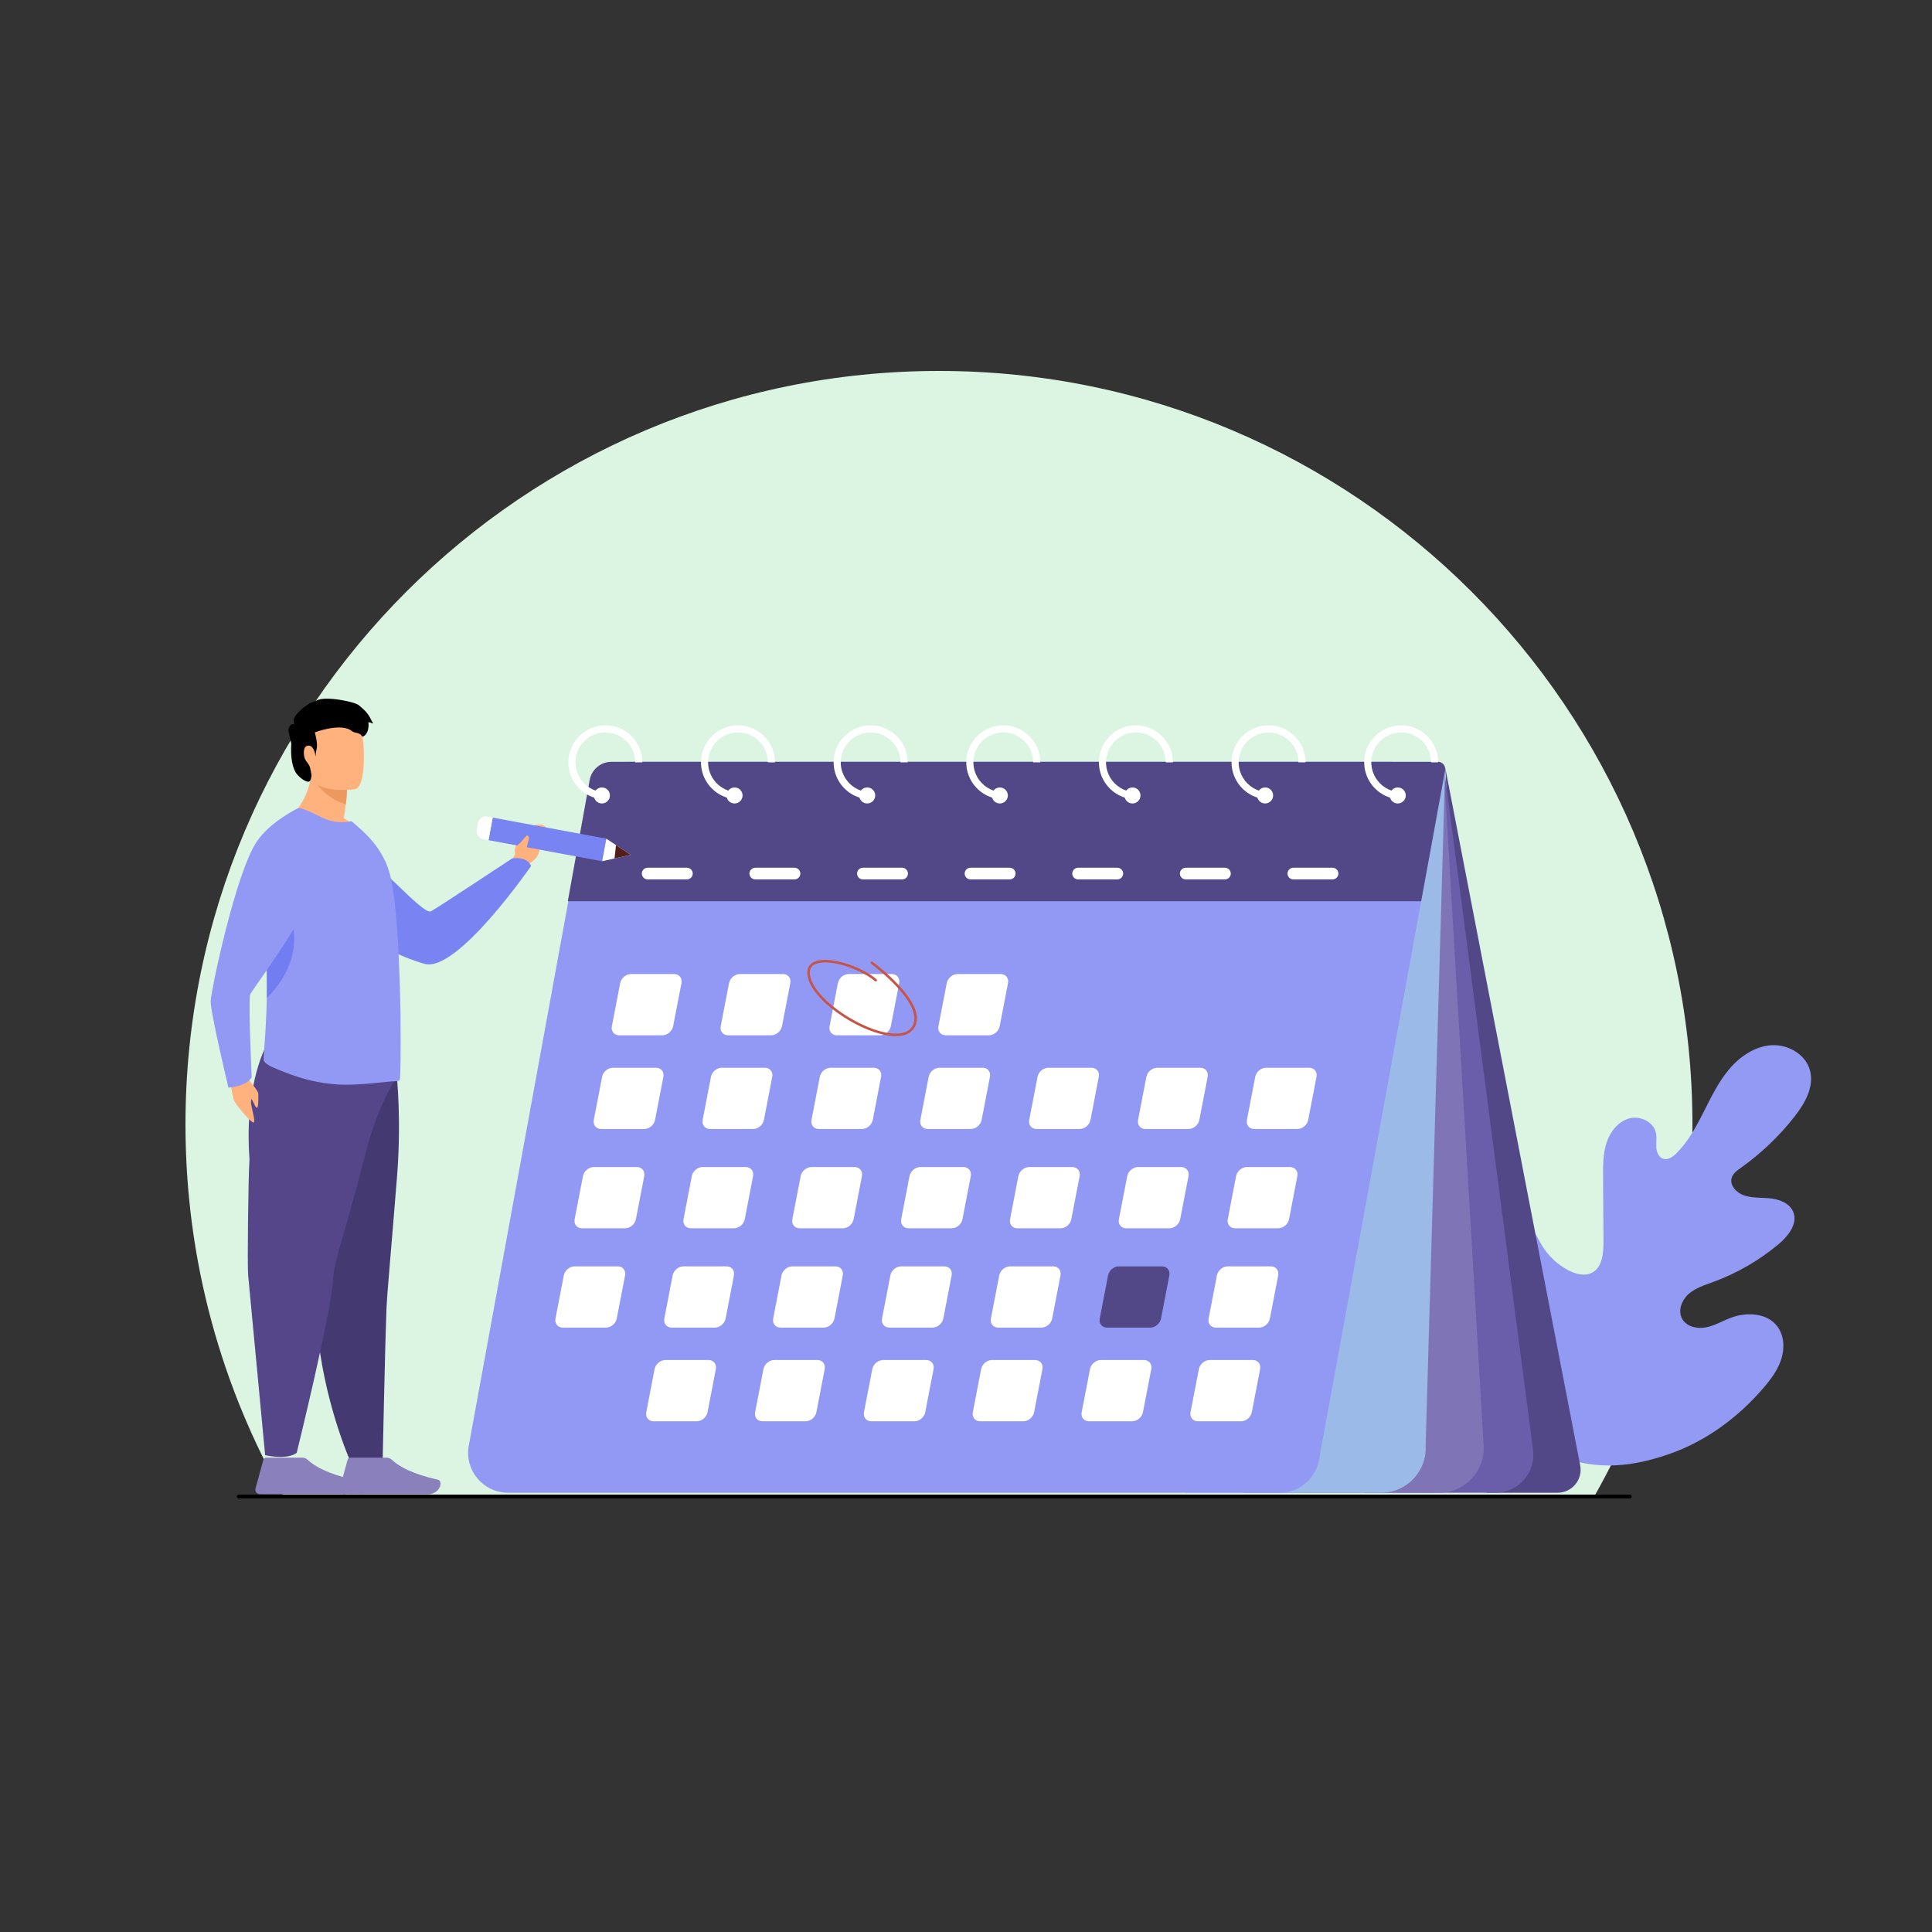<?xml version="1.0" encoding="UTF-8" standalone="no"?>
<!DOCTYPE svg PUBLIC "-//W3C//DTD SVG 1.1//EN" "http://www.w3.org/Graphics/SVG/1.1/DTD/svg11.dtd">
<svg width="100%" height="100%" viewBox="0 0 500 500" version="1.1" xmlns="http://www.w3.org/2000/svg" xmlns:xlink="http://www.w3.org/1999/xlink" xml:space="preserve" xmlns:serif="http://www.serif.com/" style="fill-rule:evenodd;clip-rule:evenodd;stroke-linecap:round;stroke-linejoin:round;stroke-miterlimit:1.5;">
    <rect x="0" y="0" width="500" height="500" fill="#333333" stroke="none"/>
    <g transform="matrix(1,0,0,1,0,-1081.77)">
        <g id="Artboard1" transform="matrix(1,0,0,1,0,1081.77)">
            <rect x="0" y="0" width="499.999" height="500" style="fill:none;"/>
            <g transform="matrix(1,0,0,1,-11.453,-65.453)">
                <path d="M85.026,453C68.756,424.533 59.453,391.571 59.453,356.453C59.453,248.83 146.83,161.453 254.453,161.453C362.076,161.453 449.453,248.83 449.453,356.453C449.453,391.571 440.15,424.533 423.88,453L85.026,453Z" style="fill:rgb(220,245,226);"/>
            </g>
            <g transform="matrix(1,0,0,1,404.104,273.723)">
                <path d="M0,103.336C-15.448,92.543 -18.953,72.51 -18.342,54.502C-18.24,51.496 -18.57,48.327 -17.141,45.69C-15.71,43.053 -12.374,41.25 -9.683,42.517C-7.45,43.567 -6.478,46.164 -5.229,48.312C-3.567,51.169 -1.092,53.533 1.821,55.045C3.735,56.038 6.104,56.646 7.993,55.604C10.586,54.173 10.892,50.591 10.873,47.601C10.838,42.028 10.804,36.456 10.769,30.885C10.75,27.896 10.741,24.843 11.671,22.005C12.601,19.168 14.655,16.532 17.499,15.735C20.344,14.939 23.86,16.579 24.461,19.505C24.711,20.723 24.463,21.987 24.546,23.228C24.629,24.469 25.207,25.842 26.386,26.188C27.579,26.538 28.775,25.69 29.669,24.815C32.755,21.797 34.849,17.908 36.806,14.041C38.763,10.174 40.662,6.215 43.462,2.922C46.262,-0.37 50.135,-2.979 54.416,-3.222C58.698,-3.464 63.26,-0.821 64.342,3.382C65.427,7.597 62.968,11.873 60.292,15.285C56.322,20.347 51.626,24.823 46.397,28.529C45.455,29.198 44.434,29.921 44.073,31.028C43.424,33.022 45.313,35.001 47.28,35.656C49.509,36.398 51.927,36.167 54.258,36.441C56.589,36.716 59.114,37.744 59.996,39.947C61.221,43.003 58.665,46.206 56.15,48.304C51.115,52.505 45.365,55.823 39.231,58.07C37.032,58.875 34.718,59.581 32.944,61.126C31.171,62.672 30.101,65.358 31.172,67.464C32.244,69.572 34.994,70.246 37.298,69.818C39.601,69.392 41.663,68.141 43.858,67.313C47.967,65.762 53.272,66.045 55.904,69.596C57.634,71.93 57.786,75.18 56.911,77.962C56.037,80.744 54.263,83.141 52.379,85.351C45.794,93.076 37.364,99.296 27.833,102.601C18.303,105.905 9.472,106.8 0,103.336" style="fill:rgb(147,154,244);fill-rule:nonzero;"/>
            </g>
            <g transform="matrix(0.197,0,0,0.197,-42.663,50.044)">
                <g transform="matrix(-1,0,0,1,3124.57,0)">
                    <path d="M898.268,1550.61C898.268,1550.61 948.857,1557.09 977.772,1603L971.6,1607.21C971.6,1607.21 932.84,1564.69 901.488,1557.11C870.137,1549.52 898.268,1550.61 898.268,1550.61Z" style="fill:rgb(130,179,120);fill-rule:nonzero;"/>
                </g>
                <g transform="matrix(-1,0,0,1,3124.57,0)">
                    <path d="M920.569,1424.95C920.569,1424.95 971.738,1502.65 942.567,1597.24L929.402,1593.7C929.402,1593.7 942.181,1489.52 915.41,1437.12C888.639,1384.72 920.569,1424.95 920.569,1424.95Z" style="fill:rgb(130,179,120);fill-rule:nonzero;"/>
                </g>
                <g transform="matrix(-1,0,0,1,3124.57,0)">
                    <path d="M1009.41,754.397L832.107,1671.01C828.501,1689.66 842.784,1706.97 861.772,1706.97L955.28,1706.97L1009.41,754.397Z" style="fill:rgb(82,71,135);fill-rule:nonzero;"/>
                </g>
                <g transform="matrix(-1,0,0,1,3124.57,0)">
                    <path d="M2161.39,1095.73C2161.39,1095.73 2122.7,1147.72 2139.21,1214.65L2148.51,1212.72C2148.51,1212.72 2143.78,1139.77 2164.49,1104.4C2185.2,1069.03 2161.39,1095.73 2161.39,1095.73Z" style="fill:rgb(199,220,251);fill-rule:nonzero;"/>
                </g>
                <g transform="matrix(-1,0,0,1,3124.57,0)">
                    <path d="M1976.21,906.387C1976.21,906.387 1951.8,988.786 2002.93,1064.58L2013.62,1057.93C2013.62,1057.93 1974.41,969.259 1984.03,915.767C1993.66,862.275 1976.21,906.387 1976.21,906.387Z" style="fill:rgb(223,235,253);fill-rule:nonzero;"/>
                </g>
                <g transform="matrix(-1,0,0,1,3124.57,0)">
                    <path d="M1011.54,750.688L894.02,1650.66C890.123,1680.5 913.355,1706.97 943.45,1706.97L1115.85,1706.97L1018.65,747.438L1011.54,750.688Z" style="fill:rgb(106,94,170);fill-rule:nonzero;"/>
                </g>
                <g transform="matrix(-1,0,0,1,3124.57,0)">
                    <path d="M1011.54,750.688L958.93,1644.92C956.95,1678.58 983.712,1706.97 1017.43,1706.97L1274.55,1706.97L1011.54,750.688Z" style="fill:rgb(127,117,182);fill-rule:nonzero;"/>
                </g>
                <g transform="matrix(-1,0,0,1,3124.57,0)">
                    <path d="M1009.56,757.988L1035.14,1644.92C1033.16,1678.58 1059.92,1706.97 1093.64,1706.97L1350.76,1706.97L1009.56,757.988Z" style="fill:rgb(156,186,232);fill-rule:nonzero;"/>
                </g>
                <g transform="matrix(-1,0,0,1,3124.57,0)">
                    <path d="M2240.59,1706.97L1226.79,1706.97C1201.48,1706.97 1179.78,1688.88 1175.23,1663.98L1020.97,820.36C1013.96,782.058 1043.38,746.773 1082.32,746.773L2084.18,746.773C2109.49,746.773 2131.19,764.861 2135.74,789.761L2292.15,1645.12C2298.04,1677.31 2273.32,1706.97 2240.59,1706.97Z" style="fill:rgb(146,153,244);fill-rule:nonzero;"/>
                </g>
                <g transform="matrix(-1,0,0,1,3124.57,0)">
                    <path d="M1041.04,929.921L2162.08,929.921L2133.33,770.642C2130.84,756.824 2118.81,746.773 2104.77,746.773L1018.91,746.773C1012.98,746.773 1008.5,752.15 1009.56,757.988L1041.04,929.921Z" style="fill:rgb(82,71,135);fill-rule:nonzero;"/>
                </g>
                <g transform="matrix(-1,0,0,1,3124.57,0)">
                    <path d="M1067.25,698.842C1040.44,698.842 1018.64,720.633 1018.64,747.434L1027.98,747.434C1027.98,725.781 1045.59,708.168 1067.25,708.168C1088.9,708.168 1106.52,725.781 1106.52,747.434C1106.52,751.783 1105.82,755.961 1104.5,759.865C1100.65,771.405 1091.57,780.571 1080.09,784.543C1076.73,785.708 1073.18,786.438 1069.48,786.644L1069.48,795.981C1073.8,795.787 1077.95,795.034 1081.9,793.778C1097.67,788.79 1109.98,775.948 1114.24,759.865C1115.29,755.893 1115.85,751.726 1115.85,747.434C1115.85,720.633 1094.05,698.842 1067.25,698.842Z" style="fill:white;fill-rule:nonzero;"/>
                </g>
                <g transform="matrix(-1,0,0,1,3124.57,0)">
                    <path d="M1082.28,790.97C1082.28,791.94 1082.14,792.888 1081.9,793.778C1080.67,798.229 1076.6,801.494 1071.76,801.494C1065.95,801.494 1061.23,796.78 1061.23,790.97C1061.23,785.16 1065.95,780.445 1071.76,780.445C1075.15,780.445 1078.16,782.055 1080.09,784.543C1081.47,786.324 1082.28,788.55 1082.28,790.97Z" style="fill:white;fill-rule:nonzero;"/>
                </g>
                <g transform="matrix(-1,0,0,1,3124.57,0)">
                    <path d="M1241.5,698.842C1214.7,698.842 1192.9,720.633 1192.9,747.434L1202.23,747.434C1202.23,725.781 1219.85,708.168 1241.5,708.168C1263.16,708.168 1280.77,725.781 1280.77,747.434C1280.77,751.783 1280.06,755.961 1278.75,759.865C1274.89,771.405 1265.82,780.571 1254.34,784.543C1250.99,785.708 1247.43,786.438 1243.73,786.644L1243.73,795.981C1248.04,795.787 1252.2,795.034 1256.15,793.778C1271.92,788.79 1284.24,775.948 1288.5,759.865C1289.55,755.893 1290.11,751.726 1290.11,747.434C1290.11,720.633 1268.3,698.842 1241.5,698.842Z" style="fill:white;fill-rule:nonzero;"/>
                </g>
                <g transform="matrix(-1,0,0,1,3124.57,0)">
                    <path d="M1256.52,790.97C1256.52,791.94 1256.39,792.888 1256.15,793.778C1254.92,798.229 1250.85,801.494 1246,801.494C1240.19,801.494 1235.48,796.78 1235.48,790.97C1235.48,785.16 1240.19,780.445 1246,780.445C1249.4,780.445 1252.42,782.055 1254.34,784.543C1255.71,786.324 1256.52,788.55 1256.52,790.97Z" style="fill:white;fill-rule:nonzero;"/>
                </g>
                <g transform="matrix(-1,0,0,1,3124.57,0)">
                    <path d="M1415.76,698.842C1388.96,698.842 1367.16,720.633 1367.16,747.434L1376.48,747.434C1376.48,725.781 1394.09,708.168 1415.76,708.168C1437.41,708.168 1455.03,725.781 1455.03,747.434C1455.03,751.783 1454.32,755.961 1453,759.865C1449.15,771.405 1440.07,780.571 1428.6,784.543C1425.24,785.708 1421.68,786.438 1417.98,786.644L1417.98,795.981C1422.29,795.787 1426.45,795.034 1430.4,793.778C1446.18,788.778 1458.48,775.948 1462.74,759.865C1463.79,755.893 1464.35,751.726 1464.35,747.434C1464.35,720.633 1442.55,698.842 1415.76,698.842Z" style="fill:white;fill-rule:nonzero;"/>
                </g>
                <g transform="matrix(-1,0,0,1,3124.57,0)">
                    <path d="M1430.78,790.97C1430.78,791.94 1430.64,792.888 1430.4,793.778C1429.17,798.229 1425.1,801.494 1420.26,801.494C1414.45,801.494 1409.73,796.78 1409.73,790.97C1409.73,785.16 1414.45,780.445 1420.26,780.445C1423.65,780.445 1426.66,782.055 1428.6,784.543C1429.97,786.324 1430.78,788.55 1430.78,790.97Z" style="fill:white;fill-rule:nonzero;"/>
                </g>
                <g transform="matrix(-1,0,0,1,3124.57,0)">
                    <path d="M1590,698.842C1563.2,698.842 1541.41,720.633 1541.41,747.434L1550.74,747.434C1550.74,725.781 1568.35,708.168 1590,708.168C1611.66,708.168 1629.28,725.781 1629.28,747.434C1629.28,751.783 1628.57,755.961 1627.26,759.865C1623.4,771.405 1614.33,780.571 1602.85,784.543C1599.49,785.708 1595.94,786.438 1592.24,786.644L1592.24,795.981C1596.54,795.787 1600.71,795.034 1604.66,793.778C1620.44,788.778 1632.74,775.948 1637,759.865C1638.05,755.893 1638.61,751.726 1638.61,747.434C1638.61,720.633 1616.81,698.842 1590,698.842Z" style="fill:white;fill-rule:nonzero;"/>
                </g>
                <g transform="matrix(-1,0,0,1,3124.57,0)">
                    <path d="M1605.04,790.97C1605.04,791.94 1604.9,792.888 1604.66,793.778C1603.43,798.229 1599.35,801.494 1594.51,801.494C1588.7,801.494 1583.99,796.78 1583.99,790.97C1583.99,785.16 1588.7,780.445 1594.51,780.445C1597.9,780.445 1600.92,782.055 1602.85,784.543C1604.23,786.324 1605.04,788.55 1605.04,790.97Z" style="fill:white;fill-rule:nonzero;"/>
                </g>
                <g transform="matrix(-1,0,0,1,3124.57,0)">
                    <path d="M1764.26,698.842C1737.46,698.842 1715.66,720.633 1715.66,747.434L1724.98,747.434C1724.98,725.781 1742.61,708.168 1764.26,708.168C1785.91,708.168 1803.53,725.781 1803.53,747.434C1803.53,751.783 1802.82,755.961 1801.51,759.865C1797.65,771.405 1788.57,780.571 1777.09,784.543C1773.75,785.708 1770.18,786.438 1766.49,786.644L1766.49,795.981C1770.8,795.787 1774.96,795.034 1778.9,793.778C1794.68,788.79 1807,775.948 1811.25,759.865C1812.3,755.893 1812.86,751.726 1812.86,747.434C1812.86,720.633 1791.06,698.842 1764.26,698.842Z" style="fill:white;fill-rule:nonzero;"/>
                </g>
                <g transform="matrix(-1,0,0,1,3124.57,0)">
                    <path d="M1779.28,790.97C1779.28,791.94 1779.14,792.888 1778.9,793.778C1777.67,798.229 1773.61,801.494 1768.76,801.494C1762.95,801.494 1758.23,796.78 1758.23,790.97C1758.23,785.16 1762.95,780.445 1768.76,780.445C1772.16,780.445 1775.17,782.055 1777.09,784.543C1778.47,786.324 1779.28,788.55 1779.28,790.97Z" style="fill:white;fill-rule:nonzero;"/>
                </g>
                <g transform="matrix(-1,0,0,1,3124.57,0)">
                    <path d="M1938.52,698.842C1911.71,698.842 1889.91,720.633 1889.91,747.434L1899.24,747.434C1899.24,725.781 1916.85,708.168 1938.52,708.168C1960.17,708.168 1977.78,725.781 1977.78,747.434C1977.78,751.783 1977.07,755.961 1975.76,759.865C1971.9,771.405 1962.83,780.571 1951.35,784.543C1948,785.708 1944.44,786.438 1940.74,786.644L1940.74,795.981C1945.06,795.787 1949.21,795.034 1953.16,793.778C1968.92,788.79 1981.24,775.948 1985.5,759.865C1986.55,755.893 1987.11,751.726 1987.11,747.434C1987.11,720.633 1965.31,698.842 1938.52,698.842Z" style="fill:white;fill-rule:nonzero;"/>
                </g>
                <g transform="matrix(-1,0,0,1,3124.57,0)">
                    <path d="M1953.54,790.97C1953.54,791.94 1953.4,792.888 1953.16,793.778C1951.93,798.229 1947.85,801.494 1943.01,801.494C1937.2,801.494 1932.49,796.78 1932.49,790.97C1932.49,785.16 1937.2,780.445 1943.01,780.445C1946.4,780.445 1949.42,782.055 1951.35,784.543C1952.73,786.324 1953.54,788.55 1953.54,790.97Z" style="fill:white;fill-rule:nonzero;"/>
                </g>
                <g transform="matrix(-1,0,0,1,3124.57,0)">
                    <path d="M2112.76,698.842C2085.96,698.842 2064.17,720.633 2064.17,747.434L2073.49,747.434C2073.49,725.781 2091.11,708.168 2112.76,708.168C2134.41,708.168 2152.04,725.781 2152.04,747.434C2152.04,751.783 2151.33,755.961 2150.02,759.865C2146.16,771.405 2137.09,780.571 2125.6,784.543C2122.25,785.708 2118.7,786.438 2115,786.644L2115,795.981C2119.31,795.787 2123.47,795.034 2127.42,793.778C2143.18,788.79 2155.5,775.948 2159.75,759.865C2160.8,755.893 2161.36,751.726 2161.36,747.434C2161.36,720.633 2139.56,698.842 2112.76,698.842Z" style="fill:white;fill-rule:nonzero;"/>
                </g>
                <g transform="matrix(-1,0,0,1,3124.57,0)">
                    <path d="M2127.79,790.97C2127.79,791.94 2127.66,792.888 2127.42,793.778C2126.18,798.229 2122.11,801.494 2117.27,801.494C2111.46,801.494 2106.75,796.78 2106.75,790.97C2106.75,785.16 2111.46,780.445 2117.27,780.445C2120.66,780.445 2123.67,782.055 2125.6,784.543C2126.98,786.324 2127.79,788.55 2127.79,790.97Z" style="fill:white;fill-rule:nonzero;"/>
                </g>
                <g transform="matrix(-1,0,0,1,3124.57,0)">
                    <path d="M1689.32,1229.14L1632.65,1229.14C1626.1,1229.14 1619.71,1223.79 1618.44,1217.23L1607.51,1160.56C1606.25,1154.01 1610.57,1148.65 1617.13,1148.65L1673.8,1148.65C1680.35,1148.65 1686.74,1154.01 1688,1160.56L1698.94,1217.23C1700.2,1223.79 1695.87,1229.14 1689.32,1229.14Z" style="fill:white;fill-rule:nonzero;"/>
                </g>
                <g transform="matrix(-1,0,0,1,3124.57,0)">
                    <path d="M1832.32,1229.14L1775.65,1229.14C1769.1,1229.14 1762.71,1223.79 1761.45,1217.23L1750.51,1160.56C1749.25,1154.01 1753.58,1148.65 1760.13,1148.65L1816.8,1148.65C1823.35,1148.65 1829.74,1154.01 1831.01,1160.56L1841.94,1217.23C1843.2,1223.79 1838.88,1229.14 1832.32,1229.14Z" style="fill:white;fill-rule:nonzero;"/>
                </g>
                <g transform="matrix(-1,0,0,1,3124.57,0)">
                    <path d="M1975.33,1229.14L1918.66,1229.14C1912.1,1229.14 1905.71,1223.79 1904.45,1217.23L1893.52,1160.56C1892.25,1154.01 1896.58,1148.65 1903.13,1148.65L1959.8,1148.65C1966.35,1148.65 1972.74,1154.01 1974.01,1160.56L1984.94,1217.23C1986.2,1223.79 1981.88,1229.14 1975.33,1229.14Z" style="fill:white;fill-rule:nonzero;"/>
                </g>
                <g transform="matrix(-1,0,0,1,3124.57,0)">
                    <path d="M1260.32,1229.14L1203.65,1229.14C1197.1,1229.14 1190.7,1223.79 1189.44,1217.23L1178.51,1160.56C1177.24,1154.01 1181.57,1148.65 1188.12,1148.65L1244.79,1148.65C1251.34,1148.65 1257.74,1154.01 1259,1160.56L1269.93,1217.23C1271.2,1223.79 1266.87,1229.14 1260.32,1229.14Z" style="fill:white;fill-rule:nonzero;"/>
                </g>
                <g transform="matrix(-1,0,0,1,3124.57,0)">
                    <path d="M1403.32,1229.14L1346.65,1229.14C1340.1,1229.14 1333.7,1223.79 1332.44,1217.23L1321.51,1160.56C1320.25,1154.01 1324.57,1148.65 1331.12,1148.65L1387.79,1148.65C1394.34,1148.65 1400.74,1154.01 1402,1160.56L1412.93,1217.23C1414.2,1223.79 1409.87,1229.14 1403.32,1229.14Z" style="fill:white;fill-rule:nonzero;"/>
                </g>
                <g transform="matrix(-1,0,0,1,3124.57,0)">
                    <path d="M1546.32,1229.14L1489.65,1229.14C1483.1,1229.14 1476.71,1223.79 1475.44,1217.23L1464.51,1160.56C1463.25,1154.01 1467.57,1148.65 1474.12,1148.65L1530.79,1148.65C1537.35,1148.65 1543.74,1154.01 1545,1160.56L1555.93,1217.23C1557.2,1223.79 1552.87,1229.14 1546.32,1229.14Z" style="fill:white;fill-rule:nonzero;"/>
                </g>
                <g transform="matrix(-1,0,0,1,3124.57,0)">
                    <path d="M2118.33,1229.14L2061.66,1229.14C2055.11,1229.14 2048.71,1223.79 2047.45,1217.23L2036.52,1160.56C2035.25,1154.01 2039.58,1148.65 2046.13,1148.65L2102.8,1148.65C2109.35,1148.65 2115.75,1154.01 2117.01,1160.56L2127.94,1217.23C2129.21,1223.79 2124.88,1229.14 2118.33,1229.14Z" style="fill:white;fill-rule:nonzero;"/>
                </g>
                <g transform="matrix(-1,0,0,1,3124.57,0)">
                    <path d="M1665.58,1106.06L1608.91,1106.06C1602.36,1106.06 1595.96,1100.7 1594.7,1094.15L1583.77,1037.48C1582.51,1030.93 1586.83,1025.57 1593.38,1025.57L1650.05,1025.57C1656.6,1025.57 1663,1030.93 1664.26,1037.48L1675.19,1094.15C1676.46,1100.7 1672.13,1106.06 1665.58,1106.06Z" style="fill:white;fill-rule:nonzero;"/>
                </g>
                <g transform="matrix(-1,0,0,1,3124.57,0)">
                    <path d="M1808.58,1106.06L1751.91,1106.06C1745.36,1106.06 1738.97,1100.7 1737.7,1094.15L1726.77,1037.48C1725.51,1030.93 1729.83,1025.57 1736.38,1025.57L1793.05,1025.57C1799.61,1025.57 1806,1030.93 1807.26,1037.48L1818.2,1094.15C1819.46,1100.7 1815.13,1106.06 1808.58,1106.06Z" style="fill:white;fill-rule:nonzero;"/>
                </g>
                <g transform="matrix(-1,0,0,1,3124.57,0)">
                    <path d="M1951.58,1106.06L1894.91,1106.06C1888.36,1106.06 1881.97,1100.7 1880.71,1094.15L1869.77,1037.48C1868.51,1030.93 1872.84,1025.57 1879.39,1025.57L1936.06,1025.57C1942.61,1025.57 1949,1030.93 1950.27,1037.48L1961.2,1094.15C1962.46,1100.7 1958.13,1106.06 1951.58,1106.06Z" style="fill:white;fill-rule:nonzero;"/>
                </g>
                <g transform="matrix(-1,0,0,1,3124.57,0)">
                    <path d="M2094.59,1106.06L2037.92,1106.06C2031.36,1106.06 2024.97,1100.7 2023.71,1094.15L2012.77,1037.48C2011.51,1030.93 2015.84,1025.57 2022.39,1025.57L2079.06,1025.57C2085.61,1025.57 2092,1030.93 2093.27,1037.48L2104.2,1094.15C2105.46,1100.7 2101.14,1106.06 2094.59,1106.06Z" style="fill:white;fill-rule:nonzero;"/>
                </g>
                <g transform="matrix(-1,0,0,1,3124.57,0)">
                    <path d="M1714.49,1359.6L1657.82,1359.6C1651.27,1359.6 1644.87,1354.24 1643.61,1347.69L1632.68,1291.02C1631.41,1284.47 1635.74,1279.11 1642.29,1279.11L1698.96,1279.11C1705.51,1279.11 1711.91,1284.47 1713.17,1291.02L1724.1,1347.69C1725.36,1354.24 1721.04,1359.6 1714.49,1359.6Z" style="fill:white;fill-rule:nonzero;"/>
                </g>
                <g transform="matrix(-1,0,0,1,3124.57,0)">
                    <path d="M1857.49,1359.6L1800.82,1359.6C1794.27,1359.6 1787.87,1354.24 1786.61,1347.69L1775.68,1291.02C1774.41,1284.47 1778.74,1279.11 1785.29,1279.11L1841.96,1279.11C1848.51,1279.11 1854.91,1284.47 1856.17,1291.02L1867.1,1347.69C1868.37,1354.24 1864.04,1359.6 1857.49,1359.6Z" style="fill:white;fill-rule:nonzero;"/>
                </g>
                <g transform="matrix(-1,0,0,1,3124.57,0)">
                    <path d="M2000.49,1359.6L1943.82,1359.6C1937.27,1359.6 1930.88,1354.24 1929.61,1347.69L1918.68,1291.02C1917.42,1284.47 1921.74,1279.11 1928.29,1279.11L1984.96,1279.11C1991.51,1279.11 1997.91,1284.47 1999.17,1291.02L2010.1,1347.69C2011.37,1354.24 2007.04,1359.6 2000.49,1359.6Z" style="fill:white;fill-rule:nonzero;"/>
                </g>
                <g transform="matrix(-1,0,0,1,3124.57,0)">
                    <path d="M1285.48,1359.6L1228.81,1359.6C1222.26,1359.6 1215.87,1354.24 1214.6,1347.69L1203.67,1291.02C1202.41,1284.47 1206.73,1279.11 1213.29,1279.11L1269.96,1279.11C1276.51,1279.11 1282.9,1284.47 1284.16,1291.02L1295.1,1347.69C1296.36,1354.24 1292.03,1359.6 1285.48,1359.6Z" style="fill:white;fill-rule:nonzero;"/>
                </g>
                <g transform="matrix(-1,0,0,1,3124.57,0)">
                    <path d="M1428.48,1359.6L1371.81,1359.6C1365.26,1359.6 1358.87,1354.24 1357.6,1347.69L1346.67,1291.02C1345.41,1284.47 1349.74,1279.11 1356.29,1279.11L1412.96,1279.11C1419.51,1279.11 1425.9,1284.47 1427.17,1291.02L1438.1,1347.69C1439.36,1354.24 1435.04,1359.6 1428.48,1359.6Z" style="fill:white;fill-rule:nonzero;"/>
                </g>
                <g transform="matrix(-1,0,0,1,3124.57,0)">
                    <path d="M1571.49,1359.6L1514.82,1359.6C1508.26,1359.6 1501.87,1354.24 1500.61,1347.69L1489.67,1291.02C1488.41,1284.47 1492.74,1279.11 1499.29,1279.11L1555.96,1279.11C1562.51,1279.11 1568.9,1284.47 1570.17,1291.02L1581.1,1347.69C1582.36,1354.24 1578.04,1359.6 1571.49,1359.6Z" style="fill:white;fill-rule:nonzero;"/>
                </g>
                <g transform="matrix(-1,0,0,1,3124.57,0)">
                    <path d="M2143.49,1359.6L2086.82,1359.6C2080.27,1359.6 2073.88,1354.24 2072.61,1347.69L2061.68,1291.02C2060.42,1284.47 2064.74,1279.11 2071.29,1279.11L2127.97,1279.11C2134.52,1279.11 2140.91,1284.47 2142.17,1291.02L2153.11,1347.69C2154.37,1354.24 2150.04,1359.6 2143.49,1359.6Z" style="fill:white;fill-rule:nonzero;"/>
                </g>
                <g transform="matrix(-1,0,0,1,3124.57,0)">
                    <path d="M1739.65,1490.05L1682.98,1490.05C1676.43,1490.05 1670.04,1484.69 1668.77,1478.14L1657.84,1421.47C1656.58,1414.92 1660.9,1409.56 1667.45,1409.56L1724.13,1409.56C1730.68,1409.56 1737.07,1414.92 1738.33,1421.47L1749.27,1478.14C1750.53,1484.69 1746.2,1490.05 1739.65,1490.05Z" style="fill:white;fill-rule:nonzero;"/>
                </g>
                <g transform="matrix(-1,0,0,1,3124.57,0)">
                    <path d="M1882.65,1490.05L1825.98,1490.05C1819.43,1490.05 1813.04,1484.69 1811.77,1478.14L1800.84,1421.47C1799.58,1414.92 1803.9,1409.56 1810.46,1409.56L1867.13,1409.56C1873.68,1409.56 1880.07,1414.92 1881.33,1421.47L1892.27,1478.14C1893.53,1484.69 1889.2,1490.05 1882.65,1490.05Z" style="fill:white;fill-rule:nonzero;"/>
                </g>
                <g transform="matrix(-1,0,0,1,3124.57,0)">
                    <path d="M2025.65,1490.05L1968.98,1490.05C1962.43,1490.05 1956.04,1484.69 1954.78,1478.14L1943.84,1421.47C1942.58,1414.92 1946.91,1409.56 1953.46,1409.56L2010.13,1409.56C2016.68,1409.56 2023.07,1414.92 2024.34,1421.47L2035.27,1478.14C2036.53,1484.69 2032.21,1490.05 2025.65,1490.05Z" style="fill:white;fill-rule:nonzero;"/>
                </g>
                <g transform="matrix(-1,0,0,1,3124.57,0)">
                    <path d="M1310.65,1490.05L1253.98,1490.05C1247.42,1490.05 1241.03,1484.69 1239.77,1478.14L1228.84,1421.47C1227.57,1414.92 1231.9,1409.56 1238.45,1409.56L1295.12,1409.56C1301.67,1409.56 1308.06,1414.92 1309.33,1421.47L1320.26,1478.14C1321.52,1484.69 1317.2,1490.05 1310.65,1490.05Z" style="fill:white;fill-rule:nonzero;"/>
                </g>
                <g transform="matrix(-1,0,0,1,3124.57,0)">
                    <path d="M1453.65,1490.05L1396.98,1490.05C1390.43,1490.05 1384.03,1484.69 1382.77,1478.14L1371.84,1421.47C1370.57,1414.92 1374.9,1409.56 1381.45,1409.56L1438.12,1409.56C1444.67,1409.56 1451.07,1414.92 1452.33,1421.47L1463.26,1478.14C1464.53,1484.69 1460.2,1490.05 1453.65,1490.05Z" style="fill:rgb(82,71,135);fill-rule:nonzero;"/>
                </g>
                <g transform="matrix(-1,0,0,1,3124.57,0)">
                    <path d="M1596.65,1490.05L1539.98,1490.05C1533.43,1490.05 1527.03,1484.69 1525.77,1478.14L1514.84,1421.47C1513.58,1414.92 1517.9,1409.56 1524.45,1409.56L1581.12,1409.56C1587.67,1409.56 1594.07,1414.92 1595.33,1421.47L1606.26,1478.14C1607.53,1484.69 1603.2,1490.05 1596.65,1490.05Z" style="fill:white;fill-rule:nonzero;"/>
                </g>
                <g transform="matrix(-1,0,0,1,3124.57,0)">
                    <path d="M2168.66,1490.05L2111.99,1490.05C2105.44,1490.05 2099.04,1484.69 2097.78,1478.14L2086.85,1421.47C2085.58,1414.92 2089.91,1409.56 2096.46,1409.56L2153.13,1409.56C2159.68,1409.56 2166.08,1414.92 2167.34,1421.47L2178.27,1478.14C2179.53,1484.69 2175.21,1490.05 2168.66,1490.05Z" style="fill:white;fill-rule:nonzero;"/>
                </g>
                <g transform="matrix(-1,0,0,1,3124.57,0)">
                    <path d="M1763.39,1613.14L1706.72,1613.14C1700.17,1613.14 1693.78,1607.78 1692.51,1601.23L1681.58,1544.56C1680.32,1538 1684.65,1532.64 1691.2,1532.64L1747.87,1532.64C1754.42,1532.64 1760.81,1538 1762.08,1544.56L1773.01,1601.23C1774.27,1607.78 1769.95,1613.14 1763.39,1613.14Z" style="fill:white;fill-rule:nonzero;"/>
                </g>
                <g transform="matrix(-1,0,0,1,3124.57,0)">
                    <path d="M1906.4,1613.14L1849.73,1613.14C1843.17,1613.14 1836.78,1607.78 1835.52,1601.23L1824.58,1544.56C1823.32,1538 1827.65,1532.64 1834.2,1532.64L1890.87,1532.64C1897.42,1532.64 1903.81,1538 1905.08,1544.56L1916.01,1601.23C1917.27,1607.78 1912.95,1613.14 1906.4,1613.14Z" style="fill:white;fill-rule:nonzero;"/>
                </g>
                <g transform="matrix(-1,0,0,1,3124.57,0)">
                    <path d="M2049.4,1613.14L1992.73,1613.14C1986.18,1613.14 1979.78,1607.78 1978.52,1601.23L1967.59,1544.56C1966.32,1538 1970.65,1532.64 1977.2,1532.64L2033.87,1532.64C2040.42,1532.64 2046.82,1538 2048.08,1544.56L2059.01,1601.23C2060.27,1607.78 2055.95,1613.14 2049.4,1613.14Z" style="fill:white;fill-rule:nonzero;"/>
                </g>
                <g transform="matrix(-1,0,0,1,3124.57,0)">
                    <path d="M1334.39,1613.14L1277.72,1613.14C1271.17,1613.14 1264.77,1607.78 1263.51,1601.23L1252.58,1544.56C1251.31,1538 1255.64,1532.64 1262.19,1532.64L1318.86,1532.64C1325.41,1532.64 1331.81,1538 1333.07,1544.56L1344,1601.23C1345.27,1607.78 1340.94,1613.14 1334.39,1613.14Z" style="fill:white;fill-rule:nonzero;"/>
                </g>
                <g transform="matrix(-1,0,0,1,3124.57,0)">
                    <path d="M1477.39,1613.14L1420.72,1613.14C1414.17,1613.14 1407.77,1607.78 1406.51,1601.23L1395.58,1544.56C1394.32,1538 1398.64,1532.64 1405.19,1532.64L1461.86,1532.64C1468.42,1532.64 1474.81,1538 1476.07,1544.56L1487,1601.23C1488.27,1607.78 1483.94,1613.14 1477.39,1613.14Z" style="fill:white;fill-rule:nonzero;"/>
                </g>
                <g transform="matrix(-1,0,0,1,3124.57,0)">
                    <path d="M1620.39,1613.14L1563.72,1613.14C1557.17,1613.14 1550.78,1607.78 1549.51,1601.23L1538.58,1544.56C1537.32,1538 1541.64,1532.64 1548.2,1532.64L1604.87,1532.64C1611.42,1532.64 1617.81,1538 1619.07,1544.56L1630.01,1601.23C1631.27,1607.78 1626.94,1613.14 1620.39,1613.14Z" style="fill:white;fill-rule:nonzero;"/>
                </g>
                <g transform="matrix(-1,0,0,1,3124.57,0)">
                    <path d="M1208.95,901.248L1157.43,901.248C1153.21,901.248 1149.76,897.795 1149.76,893.575C1149.76,889.355 1153.21,885.902 1157.43,885.902L1208.95,885.902C1213.17,885.902 1216.62,889.355 1216.62,893.575C1216.62,897.795 1213.17,901.248 1208.95,901.248Z" style="fill:white;fill-rule:nonzero;"/>
                </g>
                <g transform="matrix(-1,0,0,1,3124.57,0)">
                    <path d="M1350.32,901.248L1298.8,901.248C1294.58,901.248 1291.12,897.795 1291.12,893.575C1291.12,889.355 1294.58,885.902 1298.8,885.902L1350.32,885.902C1354.54,885.902 1357.99,889.355 1357.99,893.575C1357.99,897.795 1354.54,901.248 1350.32,901.248Z" style="fill:white;fill-rule:nonzero;"/>
                </g>
                <g transform="matrix(-1,0,0,1,3124.57,0)">
                    <path d="M1491.69,901.248L1440.17,901.248C1435.95,901.248 1432.49,897.795 1432.49,893.575C1432.49,889.355 1435.95,885.902 1440.17,885.902L1491.69,885.902C1495.91,885.902 1499.36,889.355 1499.36,893.575C1499.36,897.795 1495.91,901.248 1491.69,901.248Z" style="fill:white;fill-rule:nonzero;"/>
                </g>
                <g transform="matrix(-1,0,0,1,3124.57,0)">
                    <path d="M1633.05,901.248L1581.53,901.248C1577.31,901.248 1573.86,897.795 1573.86,893.575C1573.86,889.355 1577.31,885.902 1581.53,885.902L1633.05,885.902C1637.27,885.902 1640.73,889.355 1640.73,893.575C1640.73,897.795 1637.27,901.248 1633.05,901.248Z" style="fill:white;fill-rule:nonzero;"/>
                </g>
                <g transform="matrix(-1,0,0,1,3124.57,0)">
                    <path d="M1774.42,901.248L1722.9,901.248C1718.68,901.248 1715.23,897.795 1715.23,893.575C1715.23,889.355 1718.68,885.902 1722.9,885.902L1774.42,885.902C1778.64,885.902 1782.09,889.355 1782.09,893.575C1782.09,897.795 1778.64,901.248 1774.42,901.248Z" style="fill:white;fill-rule:nonzero;"/>
                </g>
                <g transform="matrix(-1,0,0,1,3124.57,0)">
                    <path d="M1915.79,901.248L1864.27,901.248C1860.05,901.248 1856.59,897.795 1856.59,893.575C1856.59,889.355 1860.05,885.902 1864.27,885.902L1915.79,885.902C1920.01,885.902 1923.46,889.355 1923.46,893.575C1923.46,897.795 1920.01,901.248 1915.79,901.248Z" style="fill:white;fill-rule:nonzero;"/>
                </g>
                <g transform="matrix(-1,0,0,1,3124.57,0)">
                    <path d="M2057.16,901.248L2005.64,901.248C2001.42,901.248 1997.96,897.795 1997.96,893.575C1997.96,889.355 2001.42,885.902 2005.64,885.902L2057.16,885.902C2061.38,885.902 2064.83,889.355 2064.83,893.575C2064.83,897.795 2061.38,901.248 2057.16,901.248Z" style="fill:white;fill-rule:nonzero;"/>
                </g>
                <g transform="matrix(-1,0,0,1,3124.57,0)">
                    <path d="M1731.31,1107.18C1719.94,1107.18 1711.65,1103.57 1707.14,1096.56C1698.48,1083.12 1705.16,1064.28 1727,1040.57C1742.95,1023.25 1761.58,1009.53 1761.76,1009.39C1762.49,1008.85 1763.52,1009.01 1764.06,1009.74C1764.6,1010.47 1764.44,1011.5 1763.71,1012.04C1762.98,1012.58 1691.19,1065.73 1709.9,1094.78C1715.83,1103.98 1728.52,1104.59 1738.13,1103.48C1755.92,1101.42 1779.11,1091.84 1800.17,1077.85C1821.97,1063.37 1837.33,1047.06 1842.3,1033.08C1845.57,1023.92 1844.56,1017.43 1839.3,1013.79C1832.51,1009.09 1818.32,1009.08 1801.35,1013.78C1785.09,1018.27 1768.73,1026.36 1758.65,1034.89C1757.96,1035.48 1756.92,1035.39 1756.33,1034.7C1755.74,1034.01 1755.83,1032.97 1756.52,1032.38C1766.94,1023.56 1783.78,1015.22 1800.47,1010.61C1818.64,1005.58 1833.47,1005.76 1841.17,1011.08C1845.73,1014.24 1850.16,1020.81 1845.4,1034.19C1840.19,1048.82 1824.37,1065.73 1801.99,1080.59C1780.52,1094.85 1756.79,1104.63 1738.51,1106.74C1735.99,1107.03 1733.59,1107.18 1731.31,1107.18Z" style="fill:rgb(198,84,71);fill-rule:nonzero;"/>
                </g>
            </g>
            <g id="Background-Complete" serif:id="Background Complete">
            </g>
            <g id="Floor">
            </g>
            <g id="Plant">
            </g>
            <g id="Device">
            </g>
            <g id="Character">
            </g>
            <g transform="matrix(1,0,0,1,7.79,-68.7)">
                <path d="M54,456L414,456" style="fill:none;stroke:black;stroke-width:1px;"/>
            </g>
            <g transform="matrix(-0.232,0,0,0.232,161.051,224.814)">
                <g transform="matrix(1,0,0,1,-1903.32,-1019.03)">
                    <path d="M2028.79,1013.76L2022.94,1002.73C2022.94,1002.73 2025.84,983.063 2001.21,970.626C2001.21,970.626 1992.2,966.96 1987.12,974.304C1982.44,981.067 1996.04,979.846 1995.31,991.417C1994.58,1002.99 2000.07,1009.78 2007.72,1013.55L2014.04,1020.87L2028.79,1013.76Z" style="fill:rgb(255,178,125);fill-rule:nonzero;"/>
                </g>
                <g transform="matrix(1,0,0,1,-1903.32,-1019.03)">
                    <path d="M2261.61,987.381C2261.61,987.381 2240.46,1091.22 2124.03,1125.15C2087.69,1135.74 2005.12,1016.09 2005.12,1016.09C2005.12,1016.09 2008.02,1005.06 2026.21,1007.59C2026.21,1007.59 2106.6,1060.81 2116.72,1066.6C2125.7,1071.73 2184.76,1000.65 2211.69,989.183C2238.61,977.717 2261.61,987.381 2261.61,987.381Z" style="fill:rgb(121,132,242);fill-rule:nonzero;"/>
                </g>
                <g transform="matrix(1,0,0,1,-1903.32,-1019.03)">
                    <path d="M2047.91,962.054L2052.57,987.246L1925.85,1010.71L1921.18,985.521L2047.91,962.054Z" style="fill:rgb(120,132,242);fill-rule:nonzero;"/>
                </g>
                <g transform="matrix(1,0,0,1,-1903.32,-1019.03)">
                    <path d="M1894.05,1003.57L1925.85,1010.71L1921.18,985.521L1894.05,1003.57Z" style="fill:white;fill-rule:nonzero;"/>
                </g>
                <g transform="matrix(1,0,0,1,-1903.32,-1019.03)">
                    <path d="M2064.19,967.683L2065.66,975.647C2066.57,980.546 2063.33,985.253 2058.43,986.161L2052.57,987.246L2047.91,962.054L2054.28,960.873C2058.9,960.018 2063.33,963.067 2064.19,967.683Z" style="fill:white;fill-rule:nonzero;"/>
                </g>
                <g transform="matrix(1,0,0,1,-1903.32,-1019.03)">
                    <path d="M2154.9,1250.51C2154.9,1250.51 2149.57,1299.27 2154.6,1362.46C2161.44,1448.34 2165.62,1491.17 2166.44,1511.15C2167.84,1545.84 2170.75,1683.55 2170.75,1683.55C2170.75,1683.55 2179.84,1685.83 2206.61,1680.28C2206.61,1680.28 2237.21,1612.21 2244.02,1528.39C2244.13,1527.01 2256.08,1490.99 2256.18,1489.6C2262.52,1404.27 2274.49,1243.22 2274.49,1243.22L2154.9,1250.51Z" style="fill:rgb(68,57,113);fill-rule:nonzero;"/>
                </g>
                <g transform="matrix(1,0,0,1,-1879.73,-1019.03)">
                    <path d="M2129.04,1248.26C2129.04,1248.26 2151.71,1277.49 2167.83,1343.07C2191.88,1436.27 2201.49,1456.69 2202.31,1476.67C2203.71,1511.37 2242.93,1670.62 2242.93,1670.62C2242.93,1670.62 2251.37,1678.84 2278.14,1673.29C2278.14,1673.29 2289.04,1557.95 2297.12,1472.37C2298.07,1462.36 2297.05,1363.97 2295.59,1343.07C2301.93,1257.74 2275.57,1213.78 2275.57,1213.78L2129.04,1248.26Z" style="fill:rgb(85,70,138);fill-rule:nonzero;"/>
                </g>
                <g transform="matrix(3.801,0,0,3.801,356.902,697.894)">
                    <path d="M0,-10.75L10.607,-10.75C10.993,-10.75 11.341,-10.482 11.445,-10.105L13.751,-1.713C13.99,-0.843 13.35,-0.042 12.457,-0.034C8.719,0 6.947,-0.017 2.283,-0.017L-11.974,-0.017C-15.85,-0.017 -16.66,-3.935 -15.057,-4.29C-7.866,-5.881 -3.721,-8.076 -1.502,-10.169C-1.102,-10.547 -0.565,-10.75 0,-10.75" style="fill:rgb(138,128,188);fill-rule:nonzero;"/>
                </g>
                <g transform="matrix(3.801,0,0,3.801,262.959,697.894)">
                    <path d="M0,-10.75L10.607,-10.75C10.993,-10.75 11.341,-10.482 11.445,-10.105L13.751,-1.713C13.99,-0.843 13.35,-0.042 12.457,-0.034C8.719,0 6.947,-0.017 2.283,-0.017L-11.974,-0.017C-15.85,-0.017 -16.66,-3.935 -15.057,-4.29C-7.866,-5.881 -3.721,-8.076 -1.502,-10.169C-1.102,-10.547 -0.565,-10.75 0,-10.75" style="fill:rgb(138,128,188);fill-rule:nonzero;"/>
                </g>
                <g transform="matrix(1,0,0,1,-1903.32,-1019.03)">
                    <path d="M2275.95,963.281C2275.95,963.281 2223.75,988.467 2193.66,979.123C2193.66,979.123 2201.07,969.778 2214.03,962.825C2212.99,956.785 2212.18,951.542 2211.72,947.098C2210.44,936.84 2210.44,931.028 2210.44,931.028L2230.58,915.188L2249.68,900.03C2248.18,942.653 2275.95,963.281 2275.95,963.281Z" style="fill:rgb(255,178,125);fill-rule:nonzero;"/>
                </g>
                <g transform="matrix(1,0,0,1,-1903.32,-1019.03)">
                    <path d="M2151.61,1254.85C2152.53,1255.65 2153.57,1256.1 2154.74,1256.1C2166.08,1255.87 2199.07,1262.13 2226.95,1259.28C2250.56,1257 2271.4,1250.17 2293.74,1240.38C2296.75,1239.01 2303.58,1235.36 2303.46,1232.17C2303.34,1228.52 2303,1223.4 2302.54,1216.78C2301.6,1203.76 2300.29,1185.27 2299.87,1163.35C2299.56,1147.1 2299.73,1128.97 2300.91,1109.76C2300.98,1108.47 2301.05,1107.17 2301.1,1105.87C2301.44,1098.83 2301.6,1091.74 2301.6,1084.81C2301.73,1062.47 2300.11,1041.16 2296.87,1022.13C2291.19,989.076 2280.54,963.211 2264.81,951.696C2262.72,950.096 2249.75,956.361 2237.72,962.18C2226.72,967.538 2215.73,968.107 2205.32,966.06L2194.9,975.174C2182.27,986.676 2168.38,1002.52 2162.25,1026.46C2157.17,1046.75 2154.16,1083.44 2152.53,1121.51C2151.73,1138.83 2151.15,1156.15 2150.92,1172.67L2150.92,1173.24C2150.79,1174.95 2150.79,1176.67 2150.79,1178.38C2150.22,1220.66 2150.79,1254.28 2151.61,1254.85Z" style="fill:rgb(146,153,244);fill-rule:nonzero;"/>
                </g>
                <g transform="matrix(1,0,0,1,-1903.32,-1019.03)">
                    <path d="M2250.03,916.328C2250.03,916.328 2236.83,940.374 2211.72,947.098C2210.44,936.84 2210.44,931.028 2210.44,931.028L2230.58,915.188L2250.03,916.328Z" style="fill:rgb(237,152,95);fill-rule:nonzero;"/>
                </g>
                <g transform="matrix(1,0,0,1,-1903.32,-1019.03)">
                    <path d="M2201.26,930.334C2201.26,930.334 2251.06,938.479 2255.73,907.867C2260.41,877.254 2269.98,857.688 2238.39,851.192C2206.79,844.697 2198.81,855.462 2194.73,865.307C2190.65,875.151 2188.43,927.426 2201.26,930.334Z" style="fill:rgb(255,178,125);fill-rule:nonzero;"/>
                </g>
                <g transform="matrix(-4.31,0,0,4.31,740.633,-5644.07)">
                    <path d="M106.13,1273.02C105.956,1274.74 104.584,1275.91 104.289,1274.99C103.582,1274.21 102.648,1274.54 101.849,1273.91C99.007,1271.65 92.255,1274.25 92.255,1274.25C92.255,1274.25 93.074,1277.07 92.744,1278.43C92.64,1278.86 92.558,1279.29 92.509,1279.73C92.492,1279.88 92.48,1280.03 92.47,1280.18C92.464,1280.26 92.524,1280.47 92.456,1280.42C92.394,1280.38 92.333,1279.71 92.299,1279.6C92.01,1278.65 91.439,1277.27 90.12,1277.8C89.323,1278.12 89.366,1279.57 89.488,1280.3C89.715,1281.66 90.235,1281.73 90.876,1282.96C91.087,1283.36 91.328,1284.84 91.4,1285.3C91.436,1285.53 91.355,1285.75 91.306,1285.97C91.238,1286.27 91.203,1286.64 90.961,1286.86C90.365,1287.41 88.978,1286.35 88.554,1285.99C88.066,1285.56 87.549,1285.07 87.236,1284.5C86.181,1282.58 86.016,1279.67 86.157,1277.52C86.204,1276.81 85.853,1275.99 85.75,1275.27C85.628,1274.43 85.29,1274 85.5,1273.18C85.593,1272.82 85.965,1272.39 86,1272.33C86.177,1272.06 86.7,1272.12 86.833,1272.15C87.049,1272.19 86.704,1271.15 86.75,1271.02C87.164,1269.86 87.771,1269.29 88.703,1268.36C89.011,1268.05 89.378,1267.79 89.735,1267.54C89.848,1267.46 89.964,1267.39 90.08,1267.31C90.137,1267.28 90.731,1266.84 90.875,1266.77C91.696,1266.38 92.112,1266.38 92.801,1265.98C94.946,1264.76 102.614,1266.32 103.649,1267.23C104.816,1268.25 105.942,1269.05 106.842,1271.02C107.096,1271.58 107.375,1271.92 107.375,1271.92C106.643,1271.94 106.848,1271.54 106.086,1271.68C106.086,1271.68 106.241,1271.93 106.13,1273.02Z"/>
                </g>
                <g transform="matrix(1,0,0,1,-1903.32,-1019.03)">
                    <path d="M2022.83,1002.2C2022.83,1002.2 2024.55,995.435 2019.85,992.393C2015.16,989.35 2010.84,981.077 2008.86,982.198C2004.76,984.519 2011.1,991.738 2009.94,1000.74C2009.54,1003.9 2016.88,1012.16 2022.83,1002.2Z" style="fill:rgb(255,178,125);fill-rule:nonzero;"/>
                </g>
                <g transform="matrix(1,0,0,1,-1903.32,-1019.03)">
                    <path d="M2299.87,1163.35C2299.56,1147.1 2299.73,1128.97 2300.91,1109.76C2300.98,1108.47 2301.05,1107.17 2301.1,1105.87C2296.37,1082.42 2289.21,1061.61 2278.67,1060.93C2278.67,1060.93 2247.27,1110.28 2299.87,1163.35Z" style="fill:rgb(113,125,241);fill-rule:nonzero;"/>
                </g>
                <g transform="matrix(1,0,0,1,-1903.32,-1019.03)">
                    <path d="M2341.4,1248.44C2341.4,1248.44 2338.78,1273.89 2335.91,1278.7C2333.04,1283.51 2320.81,1298.89 2315.61,1301.91C2310.4,1304.93 2318.79,1281.64 2317.72,1277.11C2316.66,1272.58 2313.44,1285.38 2311.14,1285.68C2308.85,1285.98 2309.44,1274.46 2309.36,1270.27C2309.27,1266.08 2320.52,1255.73 2324.49,1246.81C2328.46,1237.88 2341.4,1248.44 2341.4,1248.44Z" style="fill:rgb(255,178,125);fill-rule:nonzero;"/>
                </g>
                <g transform="matrix(1,0,0,1,-1903.32,-1019.03)">
                    <path d="M2264.78,951.442C2264.78,951.442 2296.29,966.361 2311.4,989.297C2334.83,1024.88 2361.99,1154.54 2362.49,1166.55C2362.99,1178.55 2342.67,1263.32 2342.67,1263.32C2342.67,1263.32 2322.05,1261.97 2316.73,1251.56C2316.73,1251.56 2320.85,1164.46 2318.24,1158.86C2315.63,1153.26 2232.3,1042.03 2241.67,1018.29C2251.04,994.558 2264.78,951.442 2264.78,951.442Z" style="fill:rgb(146,153,244);fill-rule:nonzero;"/>
                </g>
                <g transform="matrix(1,0,0,1,-1903.32,-1019.03)">
                    <path d="M1910.34,992.732L1912,1007.6L1894.05,1003.57L1910.34,992.732Z" style="fill:rgb(82,30,25);fill-rule:nonzero;"/>
                </g>
            </g>
        </g>
        <g id="Padlock">
        </g>
        <g id="Speech-Bubble" serif:id="Speech Bubble">
        </g>
    </g>
</svg>

